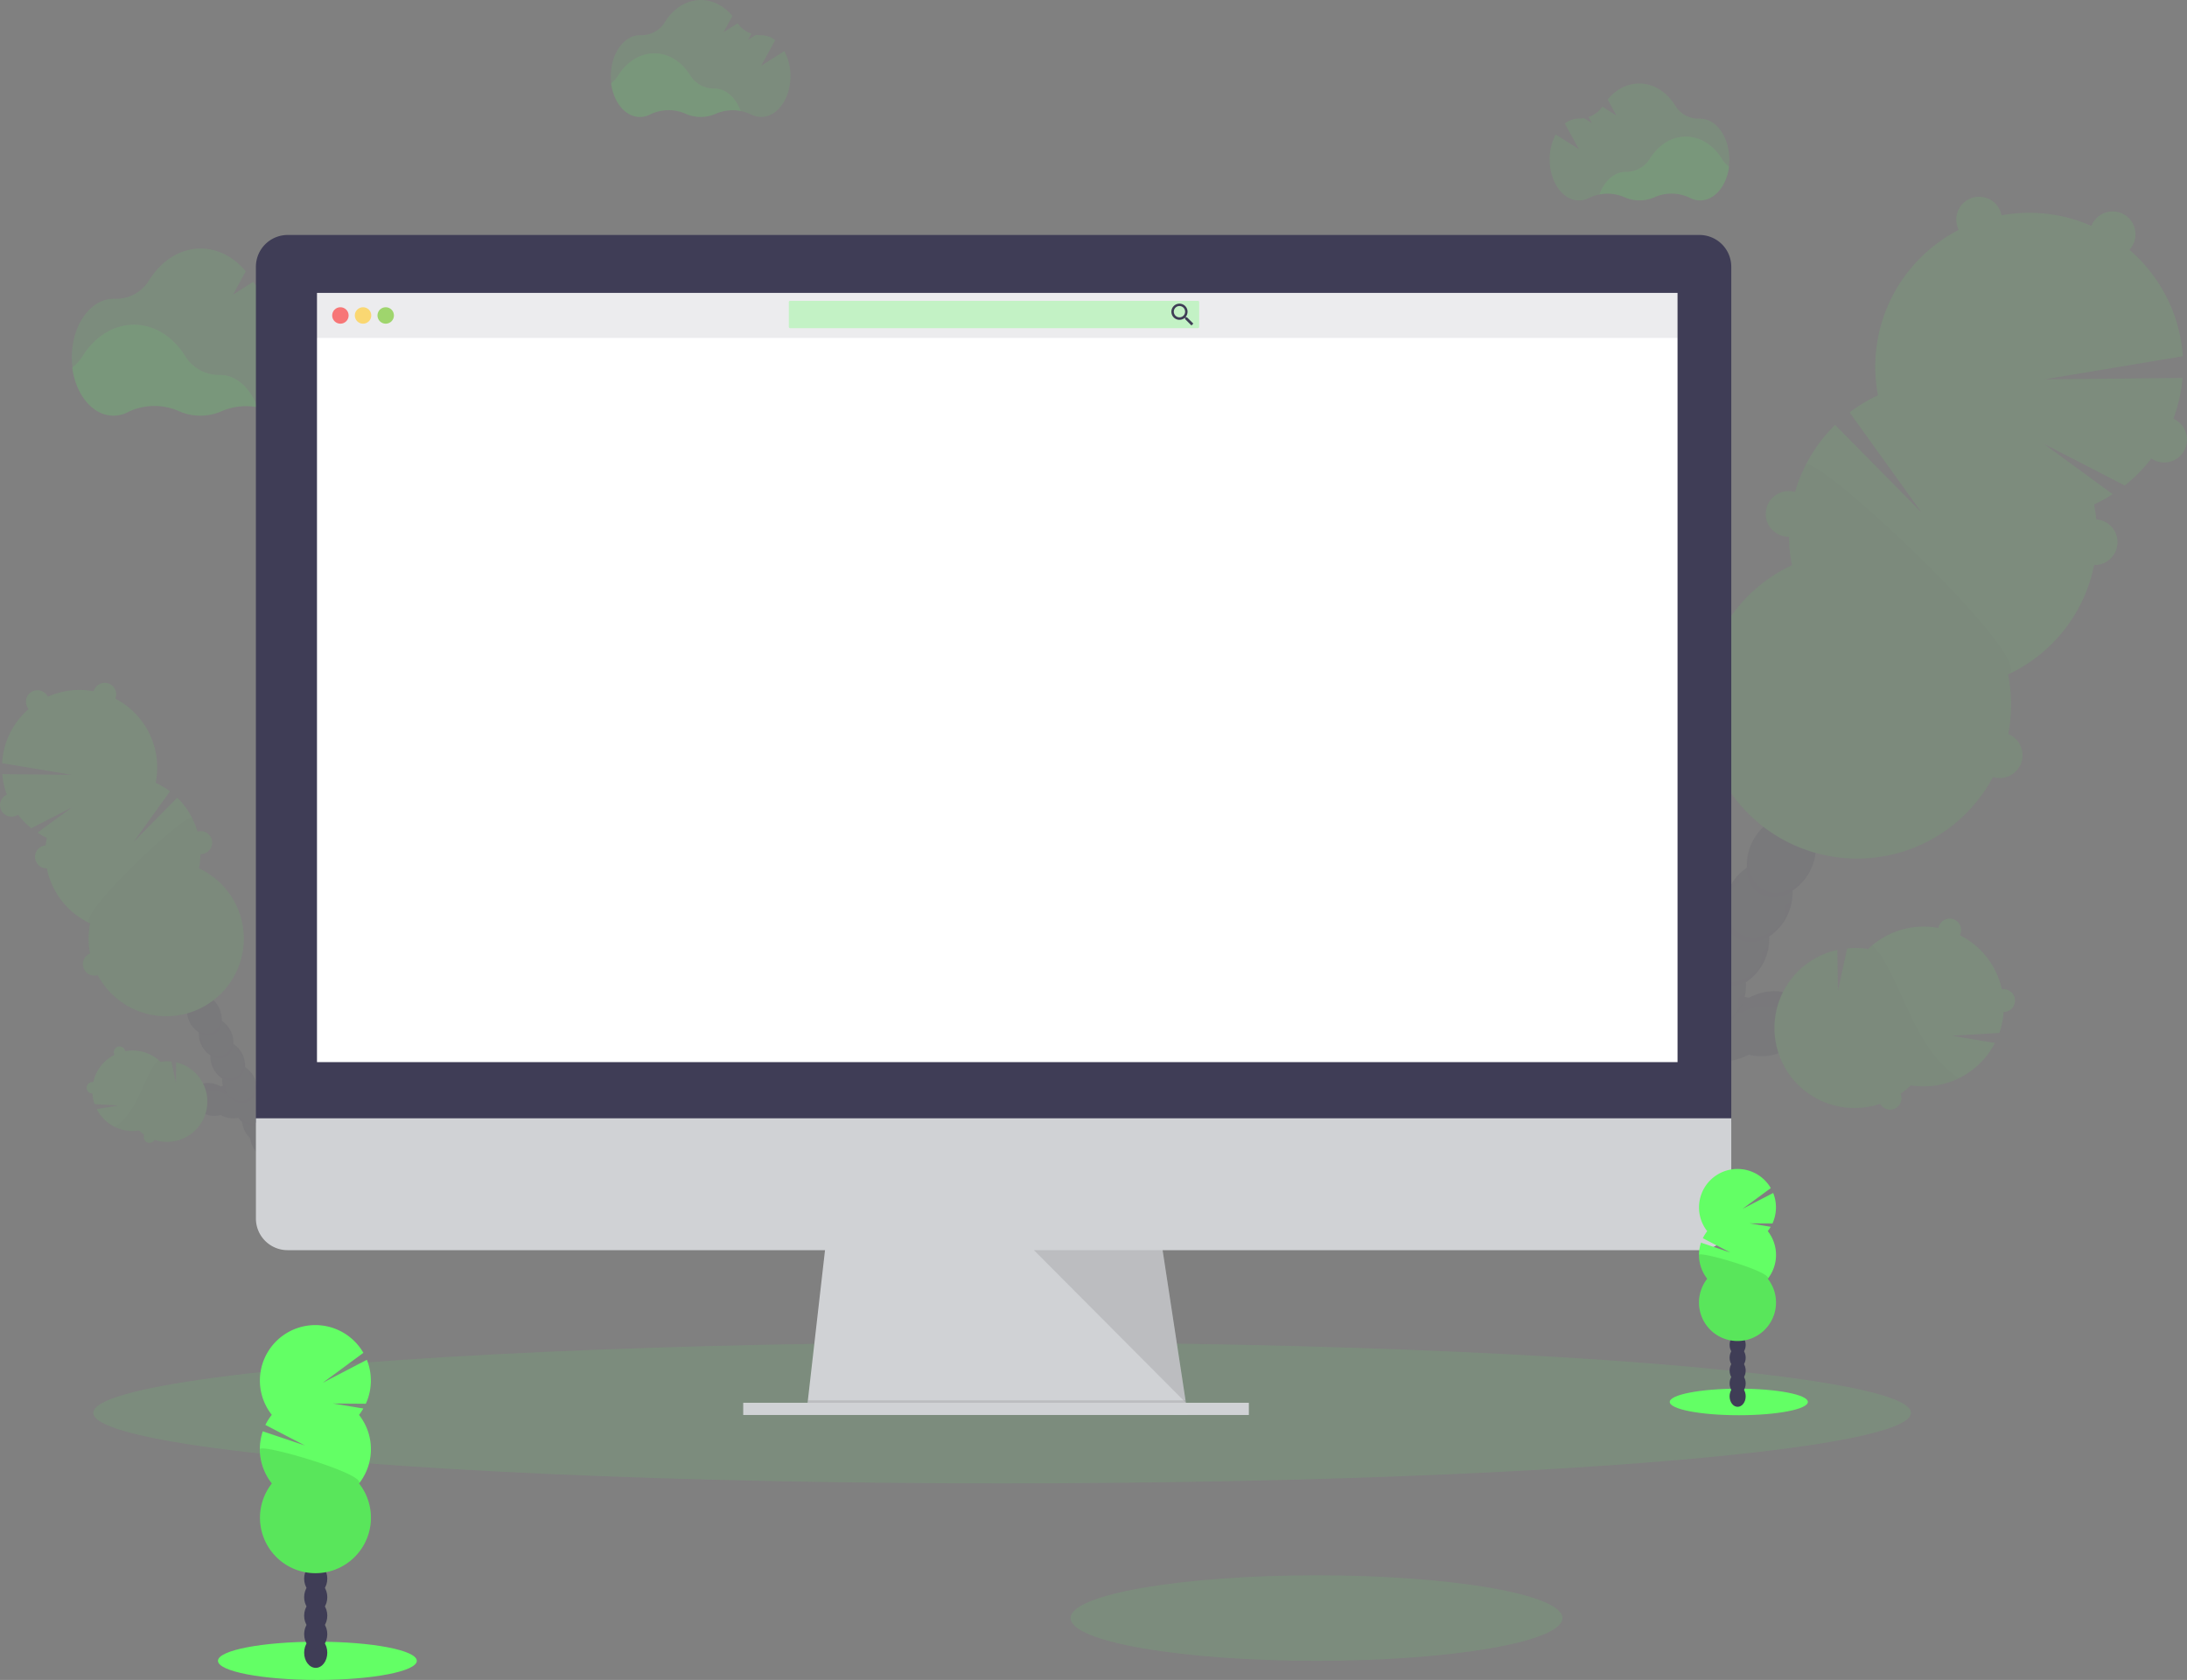 <svg width="1022.7" height="785.81" xmlns="http://www.w3.org/2000/svg">

 <rect width="100%" height="100%" fill="#808080" stroke="none"/>

 <title>bug fixing</title>
 <g>
  <title>background</title>
  <rect fill="none" id="canvas_background" height="602" width="802" y="-1" x="-1"/>
 </g>
 <g>
  <title>Layer 1</title>
  <ellipse id="svg_1" opacity="0.1" fill="#63ff65" ry="33" rx="425" cy="660.88" cx="468.63"/>
  <g id="svg_2" opacity="0.1">
   <path id="svg_3" fill="#3f3d56" d="m845.05,472.84c-2.54,-7.71 -12.84,-11.26 -23,-7.92a24.76,24.76 0 0 0 -4.23,1.83c-0.65,-0.18 -1.32,-0.34 -2,-0.46a22.42,22.42 0 0 0 0.63,-6.79a24.6,24.6 0 0 0 10.9,-21.47a24.63,24.63 0 0 0 10.86,-21.47a23.76,23.76 0 0 0 8.23,-9.32c4.9,-9.7 2.87,-20.6 -4.54,-24.35s-17.4,1.08 -22.3,10.78a23.69,23.69 0 0 0 -2.63,12.15a24.63,24.63 0 0 0 -10.86,21.47a24.63,24.63 0 0 0 -10.86,21.47a24.64,24.64 0 0 0 -10.9,21.48a23.76,23.76 0 0 0 -8.23,9.32a25.46,25.46 0 0 0 -2.08,5.74a21.18,21.18 0 0 0 -4.44,-4.73a25.38,25.38 0 0 0 -1,-4.5c-3.34,-10.17 -12.3,-16.37 -20,-13.83s-11.26,12.83 -7.92,23a23.07,23.07 0 0 0 7.56,11.08a25.38,25.38 0 0 0 1,4.5c1.94,5.9 5.77,10.46 10.15,12.75a23.23,23.23 0 0 0 -0.83,3.9a25.29,25.29 0 0 0 -7.54,14.91a25.27,25.27 0 0 0 -7.54,14.92a24.63,24.63 0 0 0 -5,6.81c-4.91,9.7 -2.88,20.61 4.53,24.35s17.4,-1.07 22.31,-10.78a24.62,24.62 0 0 0 2.5,-8.09a25.29,25.29 0 0 0 7.54,-14.91a25.27,25.27 0 0 0 7.54,-14.92a25.21,25.21 0 0 0 7.45,-14.91a25.21,25.21 0 0 0 7.56,-14.94a24.11,24.11 0 0 0 3.39,-4a23.46,23.46 0 0 0 12.27,-0.77a24.76,24.76 0 0 0 4.23,-1.83a23.2,23.2 0 0 0 13.42,-0.48c10.13,-3.31 16.36,-12.27 13.83,-19.99z"/>
   <g id="svg_4" opacity="0.1">
    <path id="svg_5" d="m827.12,442.44a21.5,21.5 0 0 1 -3.44,2.75a23,23 0 0 1 -1.11,8.43a26.18,26.18 0 0 0 2.1,-3.43a24.64,24.64 0 0 0 2.45,-7.75z"/>
    <path id="svg_6" d="m837.98,420.97a21.5,21.5 0 0 1 -3.44,2.75a23,23 0 0 1 -1.11,8.43a25.65,25.65 0 0 0 2.1,-3.44a24.85,24.85 0 0 0 2.45,-7.74z"/>
    <path id="svg_7" d="m813.35,412.98a21.91,21.91 0 0 1 0.17,-4.41a24.93,24.93 0 0 0 -4.78,6.57a25.63,25.63 0 0 0 -1.52,3.73a22.75,22.75 0 0 1 6.13,-5.89z"/>
    <path id="svg_8" d="m744.42,542.91a23.59,23.59 0 0 1 2.95,-3.38a22.92,22.92 0 0 1 0.87,-4a25.09,25.09 0 0 0 -2.29,3.71a25.59,25.59 0 0 0 -1.53,3.67z"/>
    <path id="svg_9" d="m751.96,528.01a23.59,23.59 0 0 1 2.95,-3.38a23,23 0 0 1 0.83,-3.9l0,0a25.68,25.68 0 0 0 -2.2,3.59a26.76,26.76 0 0 0 -1.58,3.69z"/>
    <path id="svg_10" d="m816.25,463.91a20.82,20.82 0 0 1 -3.43,2.74a22.45,22.45 0 0 1 -0.63,6.79a18.75,18.75 0 0 1 2,0.46a24.76,24.76 0 0 1 4.23,-1.83c10.18,-3.34 20.47,0.21 23,7.92a11.68,11.68 0 0 1 0.32,6c3.35,-3.94 4.74,-8.74 3.3,-13.14c-2.54,-7.71 -12.84,-11.26 -23,-7.92a24.76,24.76 0 0 0 -4.23,1.83c-0.65,-0.18 -1.32,-0.34 -2,-0.46c0.19,-0.8 0.33,-1.59 0.44,-2.39z"/>
    <path id="svg_11" d="m740.7,550.4a25.09,25.09 0 0 0 -2.29,3.71a26.56,26.56 0 0 0 -1.54,3.74a24.48,24.48 0 0 1 3,-3.4a22.92,22.92 0 0 1 0.83,-4.05z"/>
    <path id="svg_12" d="m802.44,434.45a22,22 0 0 1 0.17,-4.41a24.93,24.93 0 0 0 -4.78,6.57a25.63,25.63 0 0 0 -1.52,3.73a22.75,22.75 0 0 1 6.13,-5.89z"/>
    <path id="svg_13" d="m786.75,522.01a24.29,24.29 0 0 1 -1,4.38a26.67,26.67 0 0 0 2.09,-3.44a25.49,25.49 0 0 0 1.63,-4a24.23,24.23 0 0 1 -2.72,3.06z"/>
    <path id="svg_14" d="m771.67,551.83a24.15,24.15 0 0 1 -1,4.38a25.65,25.65 0 0 0 2.1,-3.44a26.47,26.47 0 0 0 1.63,-4a23.57,23.57 0 0 1 -2.73,3.06z"/>
    <path id="svg_15" d="m779.21,536.91a24.11,24.11 0 0 1 -1,4.38a26.67,26.67 0 0 0 2.14,-3.38a25.49,25.49 0 0 0 1.63,-4a24.23,24.23 0 0 1 -2.77,3z"/>
    <path id="svg_16" d="m794.29,507.1a24,24 0 0 1 -1,4.37a25.89,25.89 0 0 0 2.09,-3.43a25.48,25.48 0 0 0 1.64,-4.07a23.22,23.22 0 0 1 -2.73,3.13z"/>
    <path id="svg_17" d="m744.92,469.39c7.72,-2.53 16.68,3.66 20,13.83a25.68,25.68 0 0 1 1,4.51a21.18,21.18 0 0 1 4.44,4.73a25.53,25.53 0 0 1 2.08,-5.75c0.35,-0.68 0.73,-1.33 1.12,-2a21.07,21.07 0 0 0 -4,-4.18a25.38,25.38 0 0 0 -1,-4.5c-3.34,-10.17 -12.3,-16.37 -20,-13.83c-4.4,1.44 -7.44,5.41 -8.62,10.43a11.69,11.69 0 0 1 4.98,-3.24z"/>
    <path id="svg_18" d="m780.72,477.39a21.85,21.85 0 0 1 0.18,-4.4a24.73,24.73 0 0 0 -4.79,6.57a25.07,25.07 0 0 0 -1.52,3.72a23,23 0 0 1 6.13,-5.89z"/>
    <path id="svg_19" d="m791.58,455.91a21.85,21.85 0 0 1 0.18,-4.4a24.52,24.52 0 0 0 -4.79,6.56a25.63,25.63 0 0 0 -1.52,3.73a22.75,22.75 0 0 1 6.13,-5.89z"/>
    <path id="svg_20" d="m764.13,566.74a24.25,24.25 0 0 1 -1,4.39a25.73,25.73 0 0 0 3.73,-7.49a23.57,23.57 0 0 1 -2.73,3.1z"/>
   </g>
   <path id="svg_21" fill="#3f3d56" d="m859.87,373.62a23.68,23.68 0 0 0 8.23,-9.32c4.91,-9.7 2.88,-20.61 -4.53,-24.36s-17.4,1.08 -22.31,10.79a23.68,23.68 0 0 0 -2.62,12.18a24.63,24.63 0 0 0 -10.86,21.47a23.61,23.61 0 0 0 -8.23,9.32a24.69,24.69 0 0 0 -1.51,3.69a20.85,20.85 0 0 1 10.77,-8a12.24,12.24 0 0 0 15.54,7.84a20.85,20.85 0 0 1 0,13.41a25.48,25.48 0 0 0 2.08,-3.4a23.68,23.68 0 0 0 2.62,-12.15a24.57,24.57 0 0 0 10.86,-21.47l-0.04,0z"/>
   <path id="svg_22" fill="#63ff65" d="m979.23,235.98a72,72 0 0 0 8.72,-4.83l-32.33,-23.62l38,19.57a72.13,72.13 0 0 0 27,-50.31l-64.58,0.66l64.72,-10.82a72,72 0 1 0 -142.58,18.28a72.09,72.09 0 0 0 -13.26,8l33.75,46.93l-40.52,-41.08a72.08,72.08 0 0 0 -20.17,65.61a72,72 0 1 0 101.05,51.1a72,72 0 0 0 40.2,-79.49z"/>
   <path id="svg_23" opacity="0.1" d="m844.35,217.66a71.77,71.77 0 0 0 -6.35,46.71a72,72 0 1 0 101.05,51.1c14.13,-6.56 -91.08,-105.02 -94.7,-97.81z"/>
   <circle id="svg_24" fill="#63ff65" r="10.69" cy="102.72" cx="925.49"/>
   <circle id="svg_25" fill="#63ff65" r="10.69" cy="109.58" cx="987.93"/>
   <circle id="svg_26" fill="#63ff65" r="10.69" cy="205.64" cx="1012.01"/>
   <circle id="svg_27" fill="#63ff65" r="10.69" cy="253.61" cx="979.51"/>
   <circle id="svg_28" fill="#63ff65" r="10.69" cy="353.24" cx="935.11"/>
   <circle id="svg_29" opacity="0.1" r="10.69" cy="353.24" cx="935.11"/>
   <circle id="svg_30" fill="#63ff65" r="10.69" cy="240.4" cx="836.39"/>
   <circle id="svg_31" opacity="0.1" r="10.69" cy="240.4" cx="836.39"/>
   <path id="svg_32" opacity="0.1" d="m824.99,416.23c-7.11,-3.59 -9.26,-13.76 -5.11,-23.14c-0.22,0.38 -0.43,0.77 -0.63,1.18c-4.91,9.7 -2.88,20.6 4.53,24.35s17.4,-1.08 22.3,-10.78c0.21,-0.4 0.39,-0.81 0.57,-1.21c-5.09,8.91 -14.56,13.2 -21.66,9.6z"/>
   <path id="svg_33" opacity="0.1" d="m814.43,437.11c-7.1,-3.59 -9.26,-13.76 -5.1,-23.15c-0.22,0.39 -0.44,0.78 -0.64,1.18c-4.91,9.7 -2.88,20.61 4.53,24.35s17.4,-1.07 22.31,-10.78c0.2,-0.4 0.39,-0.8 0.57,-1.21c-5.1,8.91 -14.56,13.2 -21.67,9.61z"/>
   <path id="svg_34" opacity="0.1" d="m803.87,457.98c-7.1,-3.59 -9.26,-13.76 -5.1,-23.14c-0.22,0.38 -0.44,0.77 -0.64,1.18c-4.91,9.7 -2.87,20.6 4.54,24.35s17.39,-1.08 22.3,-10.78c0.2,-0.4 0.39,-0.81 0.57,-1.21c-5.09,8.91 -14.56,13.2 -21.67,9.6z"/>
   <path id="svg_35" opacity="0.1" d="m793.35,478.91c-7.11,-3.59 -9.26,-13.76 -5.11,-23.14c-0.22,0.38 -0.43,0.77 -0.64,1.17c-4.9,9.7 -2.87,20.61 4.54,24.36s17.4,-1.08 22.3,-10.79c0.21,-0.4 0.39,-0.8 0.57,-1.21c-5.12,8.86 -14.59,13.15 -21.66,9.61z"/>
   <path id="svg_36" opacity="0.1" d="m782.76,499.73c-7.11,-3.59 -9.26,-13.76 -5.11,-23.14c-0.22,0.38 -0.43,0.77 -0.63,1.18c-4.91,9.7 -2.88,20.6 4.53,24.35s17.4,-1.08 22.31,-10.78c0.2,-0.4 0.39,-0.81 0.57,-1.21c-5.08,8.91 -14.57,13.2 -21.67,9.6z"/>
   <path id="svg_37" opacity="0.1" d="m772.2,520.61c-7.1,-3.59 -9.26,-13.76 -5.1,-23.14c-0.22,0.38 -0.44,0.77 -0.64,1.17c-4.91,9.7 -2.88,20.61 4.54,24.36s17.35,-1.09 22.35,-10.79c0.2,-0.4 0.39,-0.8 0.57,-1.21c-5.15,8.91 -14.57,13.2 -21.72,9.61z"/>
   <path id="svg_38" opacity="0.1" d="m761.64,541.48c-7.1,-3.59 -9.26,-13.76 -5.1,-23.14c-0.22,0.39 -0.43,0.77 -0.64,1.18c-4.9,9.7 -2.87,20.6 4.54,24.35s17.4,-1.08 22.3,-10.78c0.21,-0.4 0.39,-0.81 0.57,-1.21c-5.09,8.91 -14.56,13.2 -21.67,9.6z"/>
   <path id="svg_39" opacity="0.1" d="m751.09,562.36c-7.11,-3.59 -9.26,-13.76 -5.11,-23.14q-0.33,0.57 -0.63,1.17c-4.91,9.7 -2.88,20.61 4.53,24.36s17.4,-1.08 22.31,-10.79c0.2,-0.4 0.38,-0.8 0.56,-1.21c-5.09,8.91 -14.56,13.16 -21.66,9.61z"/>
   <path id="svg_40" opacity="0.1" d="m744.15,576.08c-7.1,-3.6 -9.26,-13.76 -5.1,-23.15c-0.22,0.39 -0.44,0.78 -0.64,1.18c-4.91,9.7 -2.88,20.61 4.53,24.35s17.4,-1.07 22.31,-10.78c0.2,-0.4 0.39,-0.8 0.57,-1.21c-5.1,8.91 -14.57,13.2 -21.67,9.61z"/>
   <path id="svg_41" fill="#63ff65" d="m934.94,483.17a37.4,37.4 0 0 0 2,-9.79a5.34,5.34 0 1 0 -0.81,-10.62a37.31,37.31 0 0 0 -19.64,-25.31a5.34,5.34 0 1 0 -9.54,-4.82a5,5 0 0 0 -0.48,1.43a37.49,37.49 0 0 0 -32.87,9.85a37.64,37.64 0 0 0 -9.82,-0.29l-4.33,19.71l-0.26,-19a37.42,37.42 0 1 0 20,72a5.28,5.28 0 0 0 2.25,2.16a5.34,5.34 0 0 0 7.32,-6.88a37.35,37.35 0 0 0 4.8,-3.92a37.45,37.45 0 0 0 39.31,-19.83l-20.15,-3.39l22.22,-1.3z"/>
   <g id="svg_42" opacity="0.1">
    <path id="svg_43" d="m903.81,492.74c-7.44,-9.82 -12,-21.45 -17.25,-32.61a136.38,136.38 0 0 0 -7.07,-13.36l-3.94,-4.59c-0.66,0.56 -1.32,1.14 -2,1.75a37.64,37.64 0 0 0 -9.82,-0.29l-4.33,19.71l-0.26,-19a37.42,37.42 0 1 0 20,72a5.28,5.28 0 0 0 2.25,2.16a5.34,5.34 0 0 0 7.32,-6.88a37.35,37.35 0 0 0 4.8,-3.92a37.49,37.49 0 0 0 22.44,-3.32a52.71,52.71 0 0 1 -12.14,-11.65z"/>
   </g>
   <path id="svg_44" fill="#63ff65" d="m772.06,450.54a5.34,5.34 0 0 0 -4.78,-7.75a37.37,37.37 0 0 0 -11.7,-20.83a37.52,37.52 0 0 0 1.1,-11.7l-19.65,-3.35l19.08,-1.2a38,38 0 0 0 -1.41,-5.28a5.46,5.46 0 0 0 1.76,-2a5.35,5.35 0 0 0 -6.59,-7.44a37.42,37.42 0 0 0 -66.79,30.92a5.25,5.25 0 0 0 -2.66,2.5a5.34,5.34 0 0 0 6.75,7.37a37.53,37.53 0 0 0 7.09,8.65a37.4,37.4 0 0 0 1.74,23.76l26.35,-6.84l-23.5,12.36a37.42,37.42 0 0 0 68.91,-16.26a5.33,5.33 0 0 0 4.3,-2.91z"/>
   <path id="svg_45" opacity="0.1" d="m772.06,450.54a5.34,5.34 0 0 0 -4.78,-7.75a37.37,37.37 0 0 0 -11.7,-20.83c0.16,-0.63 0.3,-1.25 0.42,-1.88a13.18,13.18 0 0 0 -1.93,1.71c-3.55,3.89 -5.37,9.12 -8.88,13.05c-4.14,4.64 -10.34,7.06 -16.53,7.71s-12.42,-0.3 -18.53,-1.49c-5.06,-1 -10.19,-2.16 -15.32,-1.67c-0.5,0 -1,0.11 -1.46,0.19c0.3,0.29 0.6,0.58 0.91,0.86a37.4,37.4 0 0 0 1.74,23.76l26.35,-6.85l-23.5,12.36a37.42,37.42 0 0 0 68.91,-16.26a5.33,5.33 0 0 0 4.3,-2.91z"/>
  </g>
  <g id="svg_46" opacity="0.1">
   <path id="svg_47" fill="#3f3d56" d="m89.49,511.24c1.28,-3.89 6.47,-5.68 11.59,-4a12.78,12.78 0 0 1 2.13,0.92c0.33,-0.09 0.67,-0.17 1,-0.23a11.26,11.26 0 0 1 -0.32,-3.42a12.46,12.46 0 0 1 -5.47,-10.82a11.92,11.92 0 0 1 -4.14,-4.69a12,12 0 0 1 -1.33,-6.12a12,12 0 0 1 -4.14,-4.7c-2.46,-4.88 -1.46,-10.37 2.29,-12.27s8.77,0.55 11.24,5.43a12,12 0 0 1 1.32,6.13a12.37,12.37 0 0 1 5.47,10.81a12.4,12.4 0 0 1 5.47,10.82a12.37,12.37 0 0 1 5.47,10.81a12,12 0 0 1 4.15,4.7a12.66,12.66 0 0 1 1,2.9a10.66,10.66 0 0 1 2.23,-2.39a12.58,12.58 0 0 1 0.52,-2.27c1.69,-5.12 6.2,-8.24 10.09,-7s5.67,6.47 4,11.59a11.67,11.67 0 0 1 -3.81,5.59a12.67,12.67 0 0 1 -0.52,2.26a11.1,11.1 0 0 1 -5.11,6.42a12.84,12.84 0 0 1 0.42,2a12.57,12.57 0 0 1 2.53,3.43a12.32,12.32 0 0 1 1.26,4.08a12.55,12.55 0 0 1 2.54,3.43a12.39,12.39 0 0 1 1.26,4.08a12.45,12.45 0 0 1 2.54,3.44c2.47,4.88 1.45,10.38 -2.28,12.26s-8.77,-0.54 -11.24,-5.43a12.48,12.48 0 0 1 -1.26,-4.08a12.7,12.7 0 0 1 -3.8,-7.51a12.7,12.7 0 0 1 -3.8,-7.51a12.6,12.6 0 0 1 -2.54,-3.43a12.73,12.73 0 0 1 -1.26,-4.08a12.57,12.57 0 0 1 -2.53,-3.43a12.32,12.32 0 0 1 -1.26,-4.08a11.63,11.63 0 0 1 -1.71,-2a11.9,11.9 0 0 1 -6.18,-0.38a13.29,13.29 0 0 1 -2.14,-0.93a11.61,11.61 0 0 1 -6.75,-0.24c-5.07,-1.69 -8.2,-6.2 -6.93,-10.09z"/>
   <g id="svg_48" opacity="0.1">
    <path id="svg_49" d="m98.52,495.91a10.72,10.72 0 0 0 1.74,1.39a11.31,11.31 0 0 0 0.56,4.24a11.93,11.93 0 0 1 -1.06,-1.73a12.46,12.46 0 0 1 -1.24,-3.9z"/>
    <path id="svg_50" d="m93.05,485.11a11.21,11.21 0 0 0 1.74,1.38a11.39,11.39 0 0 0 0.56,4.25a12.7,12.7 0 0 1 -2.3,-5.63z"/>
    <path id="svg_51" d="m105.48,481.08a11.11,11.11 0 0 0 -0.08,-2.22a12.66,12.66 0 0 1 2.41,3.31a13,13 0 0 1 0.76,1.88a11.42,11.42 0 0 0 -3.09,-2.97z"/>
    <path id="svg_52" d="m140.18,546.54a11.65,11.65 0 0 0 -1.48,-1.7a12.4,12.4 0 0 0 -0.44,-2a13.23,13.23 0 0 1 1.15,1.86a13,13 0 0 1 0.77,1.84z"/>
    <path id="svg_53" d="m136.35,539.03a11.65,11.65 0 0 0 -1.48,-1.7a11.75,11.75 0 0 0 -0.42,-2l0,0a12.67,12.67 0 0 1 1.88,3.68l0.02,0.02z"/>
    <path id="svg_54" d="m104,506.75a10.11,10.11 0 0 0 1.73,1.37a10.9,10.9 0 0 0 0.32,3.42a10,10 0 0 0 -1,0.23a13.26,13.26 0 0 0 -2.14,-0.92c-5.12,-1.68 -10.31,0.11 -11.58,4a5.82,5.82 0 0 0 -0.17,3a6.93,6.93 0 0 1 -1.66,-6.61c1.28,-3.89 6.47,-5.68 11.59,-4a12.78,12.78 0 0 1 2.13,0.92c0.33,-0.09 0.67,-0.17 1,-0.23a10.32,10.32 0 0 1 -0.22,-1.18z"/>
    <path id="svg_55" d="m142.06,550.31a12.79,12.79 0 0 1 1.15,1.87a13,13 0 0 1 0.77,1.88a11.74,11.74 0 0 0 -1.48,-1.71a12.4,12.4 0 0 0 -0.44,-2.04z"/>
    <path id="svg_56" d="m110.95,491.91a11.08,11.08 0 0 0 -0.08,-2.22a12.49,12.49 0 0 1 2.41,3.31a12.87,12.87 0 0 1 0.76,1.87a11.38,11.38 0 0 0 -3.09,-2.96z"/>
    <path id="svg_57" d="m118.86,536.01a11.94,11.94 0 0 0 0.49,2.2a12.63,12.63 0 0 1 -1.88,-3.77a11.72,11.72 0 0 0 1.39,1.57z"/>
    <path id="svg_58" d="m126.45,551.03a12.66,12.66 0 0 0 0.5,2.2a11.93,11.93 0 0 1 -1.06,-1.73a12.88,12.88 0 0 1 -0.82,-2a13,13 0 0 0 1.38,1.53z"/>
    <path id="svg_59" d="m122.66,543.52a11.94,11.94 0 0 0 0.49,2.2a12.88,12.88 0 0 1 -1.06,-1.73a12.6,12.6 0 0 1 -0.82,-2a11.72,11.72 0 0 0 1.39,1.53z"/>
    <path id="svg_60" d="m115.06,528.49a11.86,11.86 0 0 0 0.49,2.21a12.44,12.44 0 0 1 -1,-1.73a12.23,12.23 0 0 1 -0.83,-2a11.13,11.13 0 0 0 1.34,1.52z"/>
    <path id="svg_61" d="m139.93,509.5c-3.89,-1.28 -8.4,1.84 -10.08,7a12.58,12.58 0 0 0 -0.52,2.27a10.63,10.63 0 0 0 -2.24,2.38a12.83,12.83 0 0 0 -1.05,-2.9c-0.17,-0.34 -0.36,-0.67 -0.56,-1a10.63,10.63 0 0 1 2,-2.1a12.58,12.58 0 0 1 0.52,-2.27c1.69,-5.12 6.2,-8.24 10.09,-7a6.93,6.93 0 0 1 4.34,5.26a5.93,5.93 0 0 0 -2.5,-1.64z"/>
    <path id="svg_62" d="m121.89,513.53a11.11,11.11 0 0 0 -0.08,-2.22a12.49,12.49 0 0 1 2.41,3.31a13,13 0 0 1 0.76,1.88a11.28,11.28 0 0 0 -3.09,-2.97z"/>
    <path id="svg_63" d="m116.42,502.71a11.13,11.13 0 0 0 -0.08,-2.22a12.83,12.83 0 0 1 2.41,3.31a13,13 0 0 1 0.76,1.88a11.42,11.42 0 0 0 -3.09,-2.97z"/>
    <path id="svg_64" d="m130.25,558.54a11.9,11.9 0 0 0 0.5,2.21a12.61,12.61 0 0 1 -1.06,-1.74a12.88,12.88 0 0 1 -0.82,-2a13,13 0 0 0 1.38,1.53z"/>
   </g>
   <path id="svg_65" fill="#3f3d56" d="m82.02,461.25a11.92,11.92 0 0 1 -4.14,-4.69c-2.47,-4.89 -1.45,-10.38 2.28,-12.27s8.77,0.54 11.24,5.43a11.93,11.93 0 0 1 1.32,6.12a12.4,12.4 0 0 1 5.47,10.82a12,12 0 0 1 4.15,4.69a13.23,13.23 0 0 1 0.76,1.86a10.57,10.57 0 0 0 -5.43,-4a6.16,6.16 0 0 1 -7.83,4a10.52,10.52 0 0 0 0,6.75a13.19,13.19 0 0 1 -1,-1.71a12,12 0 0 1 -1.33,-6.12a12.43,12.43 0 0 1 -5.47,-10.82l-0.02,-0.06z"/>
   <path id="svg_66" fill="#63ff65" d="m21.9,391.91a36.81,36.81 0 0 1 -4.39,-2.43l16.28,-11.9l-19.14,9.85a36.34,36.34 0 0 1 -13.59,-25.34l32.54,0.34l-32.61,-5.46a36.29,36.29 0 1 1 71.81,9.2a36.73,36.73 0 0 1 6.68,4l-17,23.64l20.41,-20.68a36.32,36.32 0 0 1 10.16,33.05a36.29,36.29 0 1 1 -50.9,25.74a36.28,36.28 0 0 1 -20.25,-40l0,-0.01z"/>
   <path id="svg_67" opacity="0.1" d="m89.85,382.69a36.12,36.12 0 0 1 3.2,23.53a36.29,36.29 0 1 1 -50.9,25.74c-7.13,-3.31 45.87,-52.9 47.7,-49.27z"/>
   <circle id="svg_68" fill="#63ff65" r="5.39" cy="324.78" cx="48.97"/>
   <circle id="svg_69" fill="#63ff65" r="5.39" cy="328.24" cx="17.51"/>
   <circle id="svg_70" fill="#63ff65" r="5.39" cy="376.63" cx="5.39"/>
   <circle id="svg_71" fill="#63ff65" r="5.39" cy="400.8" cx="21.76"/>
   <circle id="svg_72" fill="#63ff65" r="5.39" cy="450.99" cx="44.12"/>
   <circle id="svg_73" opacity="0.1" r="5.39" cy="450.99" cx="44.12"/>
   <circle id="svg_74" fill="#63ff65" r="5.39" cy="394.14" cx="93.85"/>
   <circle id="svg_75" opacity="0.1" r="5.39" cy="394.14" cx="93.85"/>
   <path id="svg_76" opacity="0.1" d="m99.6,482.72c3.58,-1.81 4.66,-6.93 2.57,-11.66c0.11,0.2 0.22,0.39 0.32,0.59c2.47,4.89 1.45,10.38 -2.29,12.27s-8.76,-0.54 -11.23,-5.43c-0.1,-0.2 -0.2,-0.4 -0.29,-0.61c2.57,4.49 7.34,6.65 10.92,4.84z"/>
   <path id="svg_77" opacity="0.1" d="m104.91,493.24c3.58,-1.81 4.67,-6.94 2.58,-11.66c0.11,0.19 0.22,0.39 0.32,0.59c2.47,4.89 1.45,10.38 -2.29,12.27s-8.76,-0.54 -11.23,-5.43c-0.11,-0.2 -0.2,-0.41 -0.29,-0.61c2.57,4.51 7.35,6.65 10.91,4.84z"/>
   <path id="svg_78" opacity="0.1" d="m110.23,503.75c3.58,-1.81 4.67,-6.93 2.57,-11.66c0.12,0.2 0.22,0.39 0.33,0.6c2.47,4.88 1.44,10.38 -2.29,12.26s-8.76,-0.54 -11.23,-5.43c-0.11,-0.2 -0.2,-0.4 -0.29,-0.61c2.56,4.49 7.33,6.65 10.91,4.84z"/>
   <path id="svg_79" opacity="0.1" d="m115.55,514.27c3.58,-1.81 4.67,-6.93 2.57,-11.66c0.11,0.19 0.22,0.39 0.32,0.59c2.48,4.89 1.45,10.38 -2.28,12.27s-8.77,-0.54 -11.24,-5.43c-0.1,-0.2 -0.19,-0.41 -0.28,-0.61c2.56,4.48 7.33,6.65 10.91,4.84z"/>
   <path id="svg_80" opacity="0.1" d="m120.87,524.78c3.58,-1.81 4.66,-6.93 2.57,-11.65c0.11,0.19 0.22,0.39 0.32,0.59c2.47,4.89 1.45,10.38 -2.28,12.27s-8.77,-0.55 -11.24,-5.43c-0.1,-0.21 -0.19,-0.41 -0.29,-0.61c2.57,4.48 7.34,6.64 10.92,4.83z"/>
   <path id="svg_81" opacity="0.1" d="m126.19,535.3c3.58,-1.81 4.66,-6.93 2.57,-11.66c0.11,0.2 0.22,0.39 0.32,0.59c2.47,4.89 1.45,10.38 -2.28,12.27s-8.77,-0.54 -11.24,-5.43c-0.1,-0.2 -0.2,-0.4 -0.29,-0.61c2.57,4.45 7.34,6.65 10.92,4.84z"/>
   <path id="svg_82" opacity="0.1" d="m131.51,545.82c3.57,-1.81 4.66,-6.94 2.57,-11.66c0.11,0.19 0.22,0.39 0.32,0.59c2.47,4.89 1.45,10.38 -2.29,12.27s-8.76,-0.55 -11.23,-5.43c-0.1,-0.21 -0.2,-0.41 -0.29,-0.61c2.57,4.48 7.34,6.65 10.92,4.84z"/>
   <path id="svg_83" opacity="0.1" d="m136.82,556.33c3.58,-1.81 4.67,-6.93 2.57,-11.66c0.12,0.2 0.22,0.39 0.33,0.6c2.47,4.88 1.44,10.38 -2.29,12.26s-8.76,-0.54 -11.23,-5.43c-0.11,-0.2 -0.2,-0.4 -0.29,-0.61c2.57,4.49 7.33,6.65 10.91,4.84z"/>
   <path id="svg_84" opacity="0.1" d="m140.35,563.24c3.58,-1.81 4.66,-6.93 2.57,-11.66c0.11,0.2 0.22,0.39 0.32,0.6c2.47,4.88 1.45,10.38 -2.28,12.26s-8.77,-0.54 -11.24,-5.43c-0.1,-0.2 -0.2,-0.4 -0.29,-0.61c2.54,4.51 7.31,6.65 10.92,4.84z"/>
   <path id="svg_85" fill="#63ff65" d="m44.21,516.44a18.57,18.57 0 0 1 -1,-4.93a2.69,2.69 0 1 1 0.41,-5.35a18.82,18.82 0 0 1 9.89,-12.75a2.69,2.69 0 1 1 4.81,-2.43a2.44,2.44 0 0 1 0.24,0.72a18.92,18.92 0 0 1 16.56,5a18.68,18.68 0 0 1 5,-0.14l2.18,9.92l0.05,-9.57a18.85,18.85 0 1 1 -10.08,36.29a2.76,2.76 0 0 1 -1.13,1.09a2.7,2.7 0 0 1 -3.7,-3.47a18.84,18.84 0 0 1 -2.41,-2a18.87,18.87 0 0 1 -19.8,-10l10.15,-1.71l-11.17,-0.67z"/>
   <g id="svg_86" opacity="0.1">
    <path id="svg_87" d="m59.89,521.26c3.75,-5 6.05,-10.8 8.69,-16.42a66.7,66.7 0 0 1 3.56,-6.74l2,-2.31c0.34,0.29 0.67,0.58 1,0.88a18.68,18.68 0 0 1 5,-0.14l2.18,9.92l0.03,-9.54a18.85,18.85 0 1 1 -10.08,36.29a2.76,2.76 0 0 1 -1.13,1.09a2.7,2.7 0 0 1 -3.7,-3.47a18.84,18.84 0 0 1 -2.41,-2a19,19 0 0 1 -11.31,-1.67a26.59,26.59 0 0 0 6.17,-5.89z"/>
   </g>
   <path id="svg_88" fill="#63ff65" d="m126.26,500a2.68,2.68 0 0 1 1.19,-3.61a2.64,2.64 0 0 1 1.22,-0.29a18.85,18.85 0 0 1 5.89,-10.5a18.71,18.71 0 0 1 -0.55,-5.89l9.89,-1.66l-9.61,-0.61a18.65,18.65 0 0 1 0.72,-2.66a2.64,2.64 0 0 1 -0.89,-1a2.7,2.7 0 0 1 3.32,-3.75a18.63,18.63 0 0 1 6.87,-5.93a18.84,18.84 0 0 1 26.77,21.5a2.69,2.69 0 0 1 0.16,4.87a2.7,2.7 0 0 1 -2.22,0.1a18.74,18.74 0 0 1 -3.57,4.34a18.9,18.9 0 0 1 -0.87,12l-13.23,-3.48l11.83,6.23a18.86,18.86 0 0 1 -32.83,-1.54a19.11,19.11 0 0 1 -1.94,-6.65a2.67,2.67 0 0 1 -2.15,-1.47z"/>
   <path id="svg_89" opacity="0.1" d="m126.26,500a2.68,2.68 0 0 1 1.19,-3.61a2.64,2.64 0 0 1 1.22,-0.29a18.85,18.85 0 0 1 5.89,-10.5c-0.08,-0.31 -0.15,-0.63 -0.21,-0.94a7.27,7.27 0 0 1 1,0.86c1.79,2 2.71,4.59 4.47,6.57a12.91,12.91 0 0 0 8.33,3.89a31.54,31.54 0 0 0 9.33,-0.75a27.35,27.35 0 0 1 7.72,-0.85l0.74,0.1l-0.46,0.43a18.9,18.9 0 0 1 -0.87,12l-13.26,-3.48l11.83,6.23a18.86,18.86 0 0 1 -32.83,-1.54a19.11,19.11 0 0 1 -1.94,-6.65a2.67,2.67 0 0 1 -2.15,-1.47z"/>
  </g>
  <path id="svg_90" opacity="0.1" fill="#63ff65" d="m346.35,51.91a20.23,20.23 0 0 0 -11.74,1.28a17.32,17.32 0 0 1 -14.1,0a19.76,19.76 0 0 0 -16.58,0.33a10.28,10.28 0 0 1 -4.77,1.19c-6.72,0 -12.31,-6.77 -13.47,-15.7a13.07,13.07 0 0 0 3.36,-3.62c3.94,-6.35 10,-10.43 16.89,-10.43s12.89,4 16.83,10.31a13,13 0 0 0 11.16,6.14l0.18,0c5.3,-0.03 9.93,4.26 12.24,10.5z"/>
  <path id="svg_91" opacity="0.1" fill="#63ff65" d="m366.77,23.91l-10.86,6.89l6.59,-12a10.74,10.74 0 0 0 -6.57,-2.34l-0.17,0a12.89,12.89 0 0 1 -2.25,-0.17l-3.69,2.34l1.58,-2.87a13.19,13.19 0 0 1 -6.44,-4.85l-6.61,4.13l4.16,-7.57c-3.85,-4.63 -9.05,-7.47 -14.76,-7.47c-6.85,0 -13,4.08 -16.9,10.43a12.62,12.62 0 0 1 -11.17,6l-0.33,0c-7.56,0 -13.7,8.57 -13.7,19.16s6.14,19.15 13.7,19.15a10.28,10.28 0 0 0 4.77,-1.19a19.72,19.72 0 0 1 16.58,-0.32a17.37,17.37 0 0 0 14.1,0a19.75,19.75 0 0 1 16.43,0.32a10.35,10.35 0 0 0 4.72,1.16c7.57,0 13.7,-8.57 13.7,-19.15a24.36,24.36 0 0 0 -2.88,-11.65z"/>
  <path id="svg_92" opacity="0.1" fill="#63ff65" d="m120.35,190.45a29,29 0 0 0 -16.77,1.82a24.71,24.71 0 0 1 -20.14,-0.05a28.22,28.22 0 0 0 -23.68,0.47a14.75,14.75 0 0 1 -6.82,1.7c-9.6,0 -17.59,-9.67 -19.25,-22.43a18.41,18.41 0 0 0 4.8,-5.17c5.63,-9.07 14.35,-14.9 24.14,-14.9s18.4,5.76 24,14.73a18.52,18.52 0 0 0 16,8.77l0.25,0c7.58,-0.01 14.2,6.12 17.47,15.06z"/>
  <path id="svg_93" opacity="0.1" fill="#63ff65" d="m149.55,150.4l-15.52,9.84l9.42,-17.13a15.34,15.34 0 0 0 -9.39,-3.35l-0.25,0a18.16,18.16 0 0 1 -3.22,-0.24l-5.24,3.39l2.26,-4.1a18.7,18.7 0 0 1 -9.2,-7l-9.42,6l5.93,-10.9c-5.51,-6.61 -12.93,-10.66 -21.09,-10.66c-9.79,0 -18.51,5.82 -24.14,14.89a18.05,18.05 0 0 1 -16,8.61l-0.53,0c-10.81,0 -19.57,12.25 -19.57,27.37s8.76,27.37 19.57,27.37a14.61,14.61 0 0 0 6.82,-1.71a28.22,28.22 0 0 1 23.68,-0.46a24.71,24.71 0 0 0 20.14,0.05a28.25,28.25 0 0 1 23.48,0.45a14.65,14.65 0 0 0 6.74,1.67c10.81,0 19.57,-12.26 19.57,-27.37a34.76,34.76 0 0 0 -4.04,-16.72z"/>
  <path id="svg_94" opacity="0.1" fill="#63ff65" d="m747.97,90.91a20.24,20.24 0 0 1 11.74,1.28a17.29,17.29 0 0 0 14.09,0a19.76,19.76 0 0 1 16.58,0.33a10.31,10.31 0 0 0 4.77,1.19c6.72,0 12.32,-6.77 13.48,-15.7a12.93,12.93 0 0 1 -3.36,-3.62c-3.92,-6.37 -10.05,-10.48 -16.92,-10.48s-12.88,4 -16.82,10.31a13,13 0 0 1 -11.18,6.17l-0.17,0c-5.32,-0.01 -9.96,4.28 -12.21,10.52z"/>
  <path id="svg_95" opacity="0.1" fill="#63ff65" d="m727.49,62.91l10.86,6.87l-6.6,-12a10.76,10.76 0 0 1 6.57,-2.34l0.18,0a13,13 0 0 0 2.25,-0.17l3.68,2.34l-1.58,-2.87a13.21,13.21 0 0 0 6.5,-4.83l6.59,4.18l-4.17,-7.57c3.86,-4.63 9,-7.47 14.77,-7.47c6.85,0 13,4.08 16.9,10.43a12.61,12.61 0 0 0 11.17,6l0.36,0c7.57,0 13.7,8.57 13.7,19.16s-6.13,19.15 -13.7,19.15a10.34,10.34 0 0 1 -4.77,-1.19a19.72,19.72 0 0 0 -16.58,-0.32a17.35,17.35 0 0 1 -14.09,0a19.77,19.77 0 0 0 -16.44,0.32a10.32,10.32 0 0 1 -4.72,1.16c-7.56,0 -13.7,-8.57 -13.7,-19.15a24.36,24.36 0 0 1 2.82,-11.7z"/>
  <ellipse id="svg_96" opacity="0.1" fill="#63ff65" ry="20" rx="115" cy="756.88" cx="615.63"/>
  <polygon id="svg_97" fill="#d0d2d5" points="555.44 661.88 377.25 659.59 377.78 655.02 386.39 579.63 542.88 579.63 554.39 655.02 555.27 660.74 555.44 661.88"/>
  <polygon id="svg_98" opacity="0.1" points="555.27 660.74 466.35 660.74 377.25 659.59 377.78 655.02 554.39 655.02 555.27 660.74"/>
  <rect id="svg_99" fill="#d0d2d5" height="5.71" width="236.45" y="656.17" x="347.55"/>
  <path id="svg_100" fill="#3f3d56" d="m809.59,124.83a14.87,14.87 0 0 0 -14.8,-14.92l-660.32,0a14.87,14.87 0 0 0 -14.8,14.94l0,400.25l689.92,0l0,-400.27z"/>
  <path id="svg_101" fill="#d0d2d5" d="m119.67,523.1l0,46.88a14.8,14.8 0 0 0 14.8,14.8l660.32,0a14.8,14.8 0 0 0 14.8,-14.8l0,-46.88l-689.92,0z"/>
  <rect id="svg_102" fill="#fff" height="359.81" width="636.23" y="137.01" x="148.23"/>
  <polygon id="svg_104" opacity="0.1" points="483.48 584.77 554.57 656.17 543.66 584.77 483.48 584.77"/>
  <rect id="svg_105" opacity="0.1" fill="#444053" height="21.02" width="636.92" y="137.05" x="147.73"/>
  <rect id="svg_106" opacity="0.3" fill="#63ff65" rx="0.58" height="12.79" width="191.9" y="140.71" x="368.87"/>
  <path id="svg_107" fill="#3f3d56" d="m555.07,148.43l-0.47,0l-0.17,-0.15a3.89,3.89 0 0 0 0.9,-2.49a3.78,3.78 0 1 0 -3.77,3.81a3.9,3.9 0 0 0 2.49,-0.91l0.17,0.15l0,0.47l2.93,2.93l0.87,-0.88l-2.95,-2.93zm-3.51,0a2.64,2.64 0 1 1 2.63,-2.64a2.62,2.62 0 0 1 -2.63,2.64z"/>
  <circle id="svg_108" opacity="0.8" fill="#fa5959" r="3.85" cy="147.56" cx="159.18"/>
  <circle id="svg_109" opacity="0.8" fill="#fed253" r="3.85" cy="147.56" cx="169.77"/>
  <circle id="svg_110" opacity="0.8" fill="#8ccf4d" r="3.85" cy="147.56" cx="180.37"/>
  <ellipse id="svg_137" fill="#63ff65" ry="6.21" rx="32.29" cy="655.78" cx="813.11"/>
  <ellipse id="svg_138" fill="#3f3d56" ry="4.92" rx="3.76" cy="653.14" cx="812.57"/>
  <ellipse id="svg_139" fill="#3f3d56" ry="4.92" rx="3.76" cy="647.12" cx="812.57"/>
  <ellipse id="svg_140" fill="#3f3d56" ry="4.92" rx="3.76" cy="641.11" cx="812.57"/>
  <ellipse id="svg_141" fill="#3f3d56" ry="4.92" rx="3.76" cy="635.09" cx="812.57"/>
  <ellipse id="svg_142" fill="#3f3d56" ry="4.92" rx="3.76" cy="629.07" cx="812.57"/>
  <ellipse id="svg_143" fill="#3f3d56" ry="4.92" rx="3.76" cy="623.06" cx="812.57"/>
  <ellipse id="svg_144" fill="#3f3d56" ry="4.92" rx="3.76" cy="617.04" cx="812.57"/>
  <path id="svg_145" fill="#63ff65" d="m826.64,575.91a18.19,18.19 0 0 0 1.4,-2.06l-9.88,-1.62l10.69,0.07a18.11,18.11 0 0 0 0.34,-14.27l-14.34,7.44l13.22,-9.72a18,18 0 1 0 -29.72,20.16a17.92,17.92 0 0 0 -2.06,3.28l12.83,6.67l-13.68,-4.59a18,18 0 0 0 2.91,16.88a18,18 0 1 0 28.31,0a18,18 0 0 0 0,-22.27l-0.02,0.03z"/>
  <path id="svg_146" opacity="0.1" d="m794.47,587.01a17.91,17.91 0 0 0 3.88,11.14a18,18 0 1 0 28.31,0c2.39,-3.07 -32.19,-13.16 -32.19,-11.14z"/>
  <ellipse id="svg_147" fill="#63ff65" ry="8.94" rx="46.49" cy="776.87" cx="148.42"/>
  <ellipse id="svg_148" fill="#3f3d56" ry="7.09" rx="5.41" cy="773.07" cx="147.64"/>
  <ellipse id="svg_149" fill="#3f3d56" ry="7.09" rx="5.41" cy="764.41" cx="147.64"/>
  <ellipse id="svg_150" fill="#3f3d56" ry="7.09" rx="5.41" cy="755.75" cx="147.64"/>
  <ellipse id="svg_151" fill="#3f3d56" ry="7.09" rx="5.41" cy="747.09" cx="147.64"/>
  <ellipse id="svg_152" fill="#3f3d56" ry="7.09" rx="5.41" cy="738.43" cx="147.64"/>
  <ellipse id="svg_153" fill="#3f3d56" ry="7.09" rx="5.41" cy="729.76" cx="147.64"/>
  <ellipse id="svg_154" fill="#3f3d56" ry="7.09" rx="5.41" cy="721.1" cx="147.64"/>
  <path id="svg_155" fill="#63ff65" d="m167.9,661.84a27.23,27.23 0 0 0 2,-3l-14.22,-2.34l15.38,0.12a26,26 0 0 0 0.49,-20.55l-20.62,10.74l19,-14a25.93,25.93 0 1 0 -42.83,29a25.83,25.83 0 0 0 -3,4.72l18.47,9.6l-19.69,-6.61a25.93,25.93 0 0 0 4.26,24.39a25.93,25.93 0 1 0 40.76,0a25.92,25.92 0 0 0 0,-32.06l0,-0.01z"/>
  <path id="svg_156" opacity="0.1" d="m121.59,677.91a25.85,25.85 0 0 0 5.55,16a25.93,25.93 0 1 0 40.76,0c3.45,-4.42 -46.31,-18.95 -46.31,-16z"/>
 </g>
</svg>